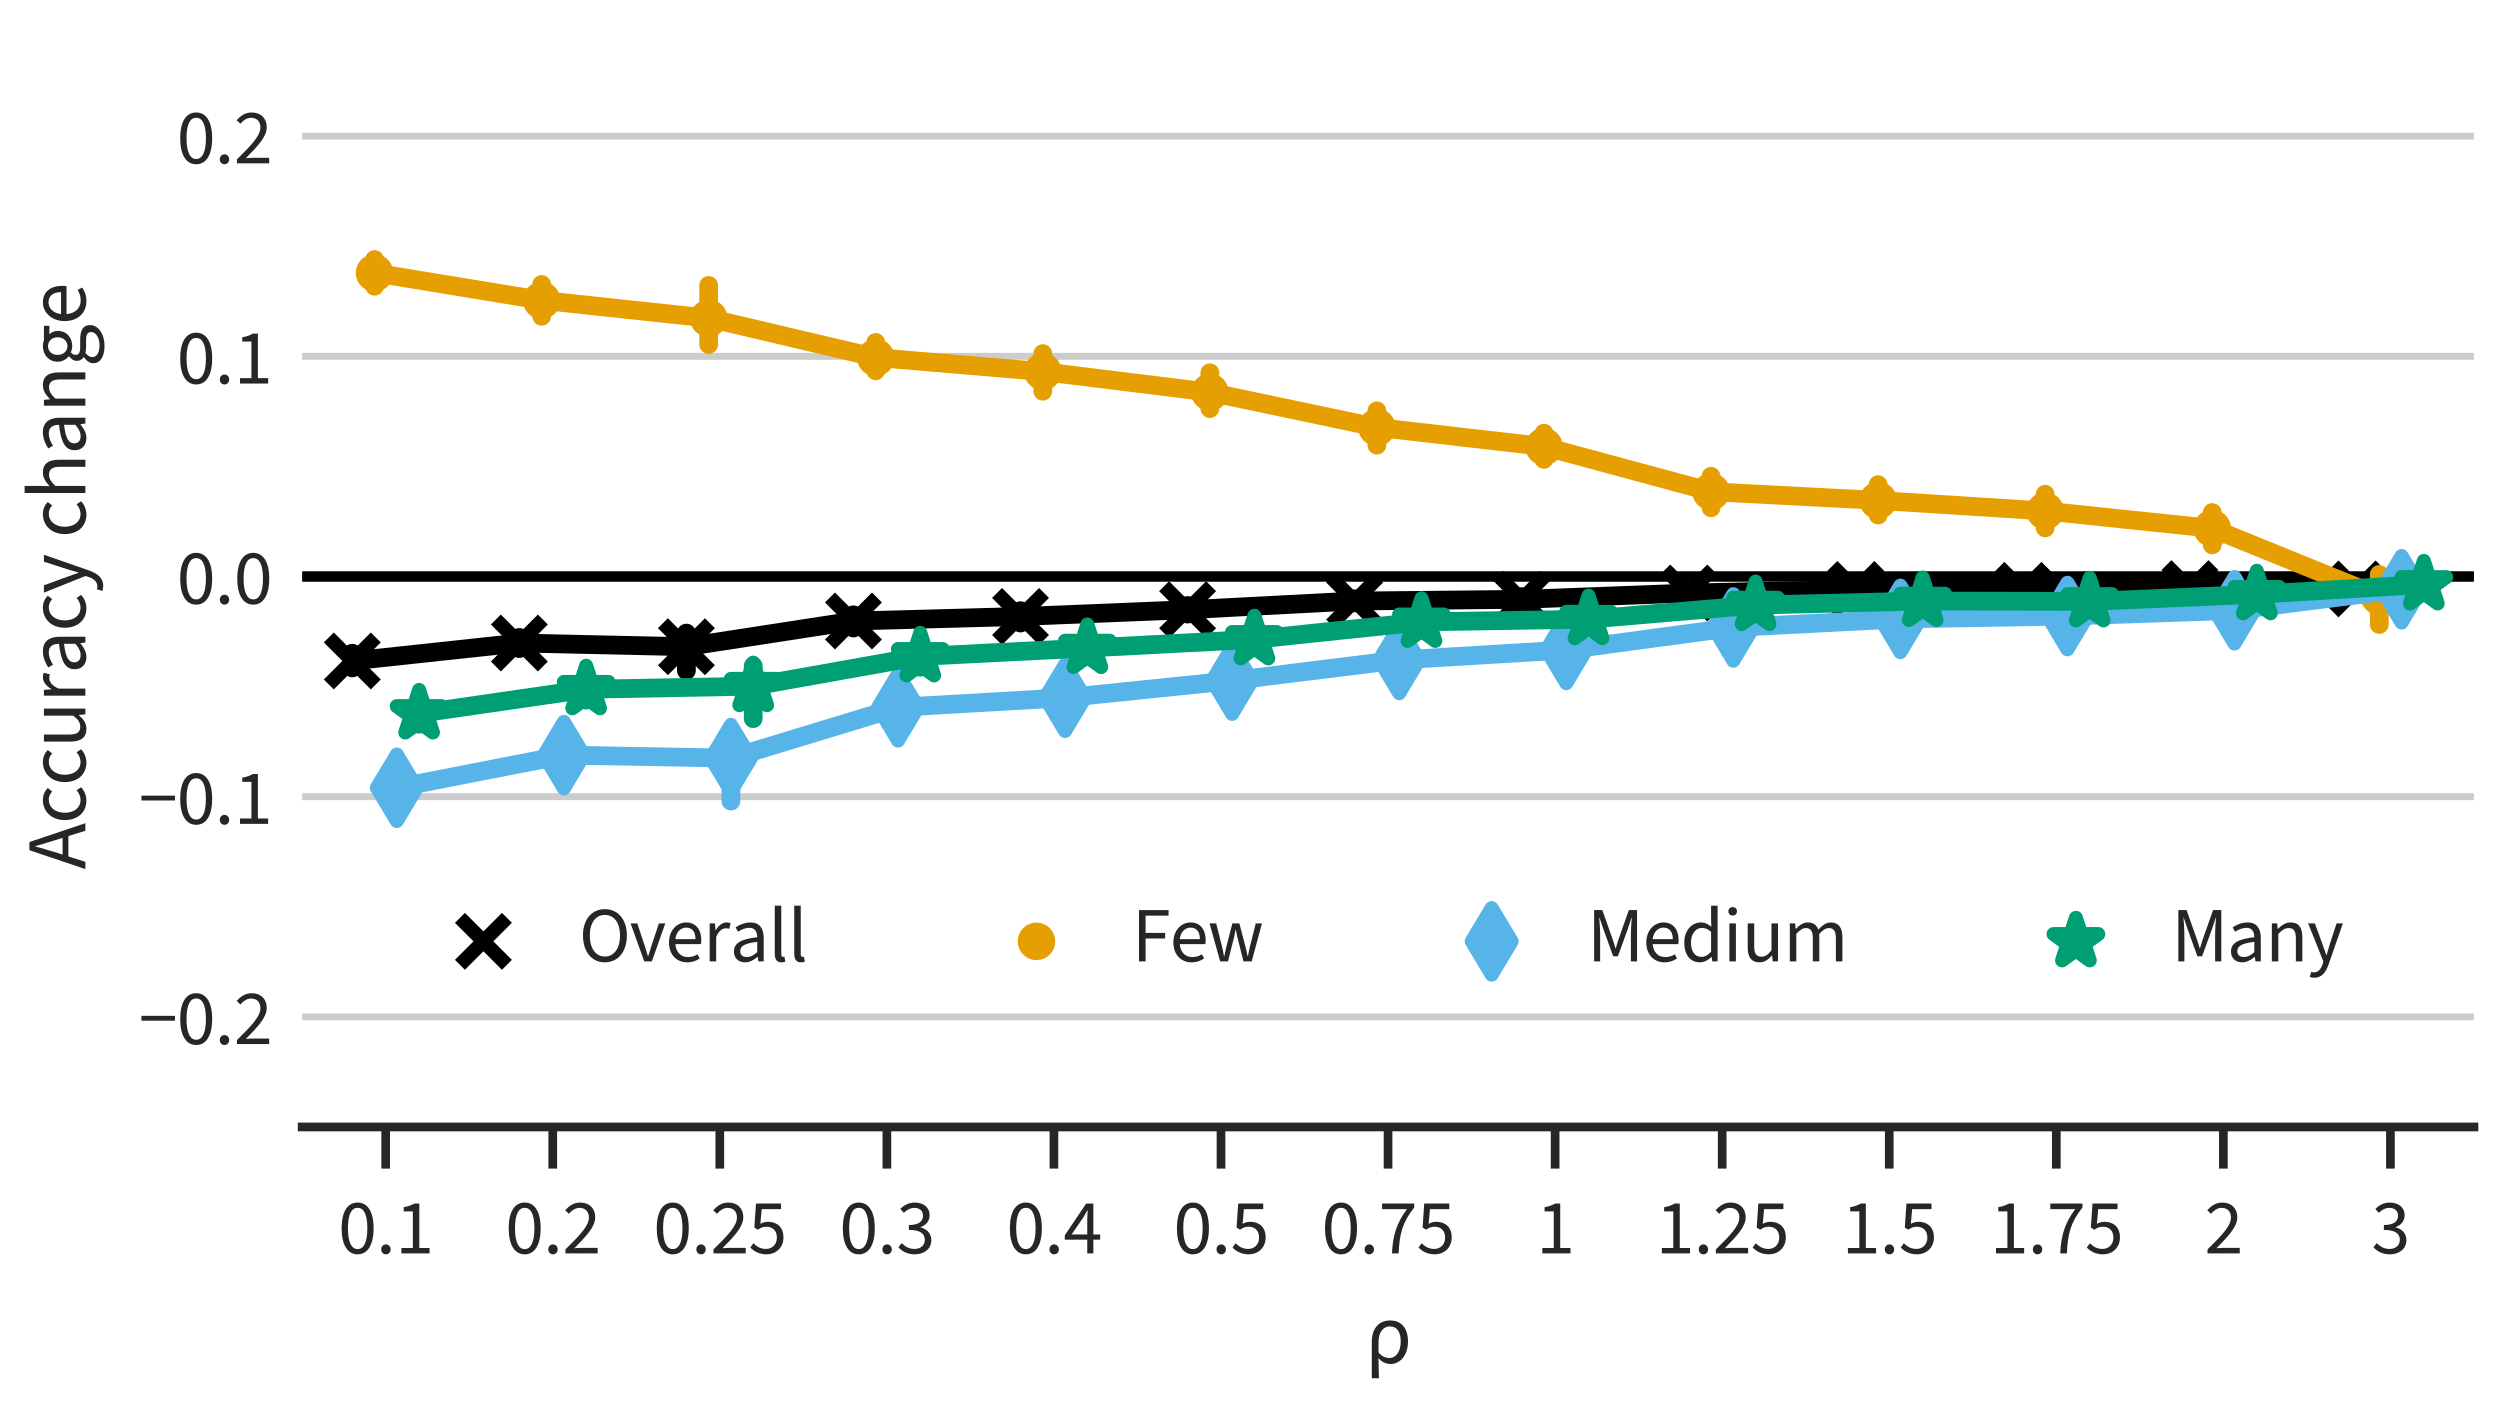 <?xml version="1.0" encoding="utf-8" standalone="no"?>
<!DOCTYPE svg PUBLIC "-//W3C//DTD SVG 1.1//EN"
  "http://www.w3.org/Graphics/SVG/1.1/DTD/svg11.dtd">
<svg xmlns:xlink="http://www.w3.org/1999/xlink" width="288pt" height="162pt" viewBox="0 0 288 162" xmlns="http://www.w3.org/2000/svg" version="1.1">
 <defs>
  <style type="text/css">*{stroke-linejoin: round; stroke-linecap: butt}</style>
 </defs>
 <g id="figure_1">
  <g id="patch_1">
   <path d="M 0 162
L 288 162
L 288 0
L 0 0
z
" style="fill: #ffffff"/>
  </g>
  <g id="axes_1">
   <g id="patch_2">
    <path d="M 34.808 129.826
L 285 129.826
L 285 3
L 34.808 3
z
" style="fill: #ffffff"/>
   </g>
   <g id="matplotlib.axis_1">
    <g id="xtick_1">
     <g id="line2d_1">
      <defs>
       <path id="mc254cd883a" d="M 0 0
L 0 4.8
" style="stroke: #262626"/>
      </defs>
      <g>
       <use xlink:href="#mc254cd883a" x="44.431" y="129.826" style="fill: #262626; stroke: #262626"/>
      </g>
     </g>
     <g id="text_1">
      <!-- 0.1 -->
      <g style="fill: #262626" transform="translate(38.957 144.392) scale(0.088 -0.088)">
       <defs>
        <path id="SourceSansPro-Regular-30" d="M 1594 -77
C 2406 -77 2899 685 2899 2054
C 2899 3424 2406 4160 1594 4160
C 774 4160 282 3424 282 2054
C 282 685 774 -77 1594 -77
z
M 1594 352
C 1120 352 800 858 800 2054
C 800 3251 1120 3731 1594 3731
C 2067 3731 2387 3251 2387 2054
C 2387 858 2067 352 1594 352
z
" transform="scale(0.016)"/>
        <path id="SourceSansPro-Regular-2e" d="M 800 -77
C 1011 -77 1184 90 1184 326
C 1184 570 1011 736 800 736
C 589 736 416 570 416 326
C 416 90 589 -77 800 -77
z
" transform="scale(0.016)"/>
        <path id="SourceSansPro-Regular-31" d="M 506 0
L 2810 0
L 2810 442
L 1971 442
L 1971 4083
L 1562 4083
C 1338 3949 1069 3846 691 3782
L 691 3437
L 1440 3437
L 1440 442
L 506 442
L 506 0
z
" transform="scale(0.016)"/>
       </defs>
       <use xlink:href="#SourceSansPro-Regular-30"/>
       <use xlink:href="#SourceSansPro-Regular-2e" x="49.7"/>
       <use xlink:href="#SourceSansPro-Regular-31" x="74.7"/>
      </g>
     </g>
    </g>
    <g id="xtick_2">
     <g id="line2d_2">
      <g>
       <use xlink:href="#mc254cd883a" x="63.677" y="129.826" style="fill: #262626; stroke: #262626"/>
      </g>
     </g>
     <g id="text_2">
      <!-- 0.2 -->
      <g style="fill: #262626" transform="translate(58.203 144.392) scale(0.088 -0.088)">
       <defs>
        <path id="SourceSansPro-Regular-32" d="M 256 0
L 2893 0
L 2893 454
L 1670 454
C 1459 454 1210 442 986 422
C 1978 1434 2694 2170 2694 2963
C 2694 3680 2221 4160 1466 4160
C 941 4160 576 3910 237 3526
L 538 3238
C 768 3507 1062 3725 1402 3725
C 1920 3725 2176 3398 2176 2931
C 2176 2272 1472 1517 256 326
L 256 0
z
" transform="scale(0.016)"/>
       </defs>
       <use xlink:href="#SourceSansPro-Regular-30"/>
       <use xlink:href="#SourceSansPro-Regular-2e" x="49.7"/>
       <use xlink:href="#SourceSansPro-Regular-32" x="74.7"/>
      </g>
     </g>
    </g>
    <g id="xtick_3">
     <g id="line2d_3">
      <g>
       <use xlink:href="#mc254cd883a" x="82.922" y="129.826" style="fill: #262626; stroke: #262626"/>
      </g>
     </g>
     <g id="text_3">
      <!-- 0.25 -->
      <g style="fill: #262626" transform="translate(75.261 144.392) scale(0.088 -0.088)">
       <defs>
        <path id="SourceSansPro-Regular-35" d="M 1498 -77
C 2208 -77 2874 422 2874 1306
C 2874 2189 2304 2586 1613 2586
C 1363 2586 1178 2522 986 2419
L 1094 3622
L 2675 3622
L 2675 4083
L 627 4083
L 493 2118
L 774 1939
C 1018 2099 1190 2182 1472 2182
C 1997 2182 2336 1856 2336 1293
C 2336 723 1946 365 1446 365
C 966 365 659 589 416 832
L 160 480
C 442 198 845 -77 1498 -77
z
" transform="scale(0.016)"/>
       </defs>
       <use xlink:href="#SourceSansPro-Regular-30"/>
       <use xlink:href="#SourceSansPro-Regular-2e" x="49.7"/>
       <use xlink:href="#SourceSansPro-Regular-32" x="74.7"/>
       <use xlink:href="#SourceSansPro-Regular-35" x="124.4"/>
      </g>
     </g>
    </g>
    <g id="xtick_4">
     <g id="line2d_4">
      <g>
       <use xlink:href="#mc254cd883a" x="102.168" y="129.826" style="fill: #262626; stroke: #262626"/>
      </g>
     </g>
     <g id="text_4">
      <!-- 0.3 -->
      <g style="fill: #262626" transform="translate(96.694 144.392) scale(0.088 -0.088)">
       <defs>
        <path id="SourceSansPro-Regular-33" d="M 1510 -77
C 2259 -77 2861 365 2861 1088
C 2861 1651 2470 2010 1978 2125
L 1978 2150
C 2419 2317 2714 2630 2714 3123
C 2714 3782 2202 4160 1491 4160
C 1011 4160 634 3942 320 3648
L 602 3315
C 845 3552 1133 3725 1472 3725
C 1907 3725 2176 3475 2176 3085
C 2176 2656 1882 2323 1018 2323
L 1018 1920
C 1990 1920 2323 1594 2323 1107
C 2323 653 1971 365 1478 365
C 998 365 678 589 435 845
L 166 499
C 442 198 858 -77 1510 -77
z
" transform="scale(0.016)"/>
       </defs>
       <use xlink:href="#SourceSansPro-Regular-30"/>
       <use xlink:href="#SourceSansPro-Regular-2e" x="49.7"/>
       <use xlink:href="#SourceSansPro-Regular-33" x="74.7"/>
      </g>
     </g>
    </g>
    <g id="xtick_5">
     <g id="line2d_5">
      <g>
       <use xlink:href="#mc254cd883a" x="121.413" y="129.826" style="fill: #262626; stroke: #262626"/>
      </g>
     </g>
     <g id="text_5">
      <!-- 0.4 -->
      <g style="fill: #262626" transform="translate(115.939 144.392) scale(0.088 -0.088)">
       <defs>
        <path id="SourceSansPro-Regular-34" d="M 666 1549
L 1619 2938
C 1734 3142 1850 3322 1952 3514
L 1978 3514
C 1965 3296 1946 2944 1946 2733
L 1946 1549
L 666 1549
z
M 1946 0
L 2445 0
L 2445 1126
L 3002 1126
L 3002 1549
L 2445 1549
L 2445 4083
L 1856 4083
L 109 1478
L 109 1126
L 1946 1126
L 1946 0
z
" transform="scale(0.016)"/>
       </defs>
       <use xlink:href="#SourceSansPro-Regular-30"/>
       <use xlink:href="#SourceSansPro-Regular-2e" x="49.7"/>
       <use xlink:href="#SourceSansPro-Regular-34" x="74.7"/>
      </g>
     </g>
    </g>
    <g id="xtick_6">
     <g id="line2d_6">
      <g>
       <use xlink:href="#mc254cd883a" x="140.659" y="129.826" style="fill: #262626; stroke: #262626"/>
      </g>
     </g>
     <g id="text_6">
      <!-- 0.5 -->
      <g style="fill: #262626" transform="translate(135.185 144.392) scale(0.088 -0.088)">
       <use xlink:href="#SourceSansPro-Regular-30"/>
       <use xlink:href="#SourceSansPro-Regular-2e" x="49.7"/>
       <use xlink:href="#SourceSansPro-Regular-35" x="74.7"/>
      </g>
     </g>
    </g>
    <g id="xtick_7">
     <g id="line2d_7">
      <g>
       <use xlink:href="#mc254cd883a" x="159.904" y="129.826" style="fill: #262626; stroke: #262626"/>
      </g>
     </g>
     <g id="text_7">
      <!-- 0.75 -->
      <g style="fill: #262626" transform="translate(152.243 144.392) scale(0.088 -0.088)">
       <defs>
        <path id="SourceSansPro-Regular-37" d="M 1094 0
L 1638 0
C 1709 1594 1933 2515 2912 3757
L 2912 4083
L 282 4083
L 282 3622
L 2317 3622
C 1491 2496 1165 1536 1094 0
z
" transform="scale(0.016)"/>
       </defs>
       <use xlink:href="#SourceSansPro-Regular-30"/>
       <use xlink:href="#SourceSansPro-Regular-2e" x="49.7"/>
       <use xlink:href="#SourceSansPro-Regular-37" x="74.7"/>
       <use xlink:href="#SourceSansPro-Regular-35" x="124.4"/>
      </g>
     </g>
    </g>
    <g id="xtick_8">
     <g id="line2d_8">
      <g>
       <use xlink:href="#mc254cd883a" x="179.15" y="129.826" style="fill: #262626; stroke: #262626"/>
      </g>
     </g>
     <g id="text_8">
      <!-- 1 -->
      <g style="fill: #262626" transform="translate(176.963 144.392) scale(0.088 -0.088)">
       <use xlink:href="#SourceSansPro-Regular-31"/>
      </g>
     </g>
    </g>
    <g id="xtick_9">
     <g id="line2d_9">
      <g>
       <use xlink:href="#mc254cd883a" x="198.395" y="129.826" style="fill: #262626; stroke: #262626"/>
      </g>
     </g>
     <g id="text_9">
      <!-- 1.25 -->
      <g style="fill: #262626" transform="translate(190.734 144.392) scale(0.088 -0.088)">
       <use xlink:href="#SourceSansPro-Regular-31"/>
       <use xlink:href="#SourceSansPro-Regular-2e" x="49.7"/>
       <use xlink:href="#SourceSansPro-Regular-32" x="74.7"/>
       <use xlink:href="#SourceSansPro-Regular-35" x="124.4"/>
      </g>
     </g>
    </g>
    <g id="xtick_10">
     <g id="line2d_10">
      <g>
       <use xlink:href="#mc254cd883a" x="217.641" y="129.826" style="fill: #262626; stroke: #262626"/>
      </g>
     </g>
     <g id="text_10">
      <!-- 1.5 -->
      <g style="fill: #262626" transform="translate(212.167 144.392) scale(0.088 -0.088)">
       <use xlink:href="#SourceSansPro-Regular-31"/>
       <use xlink:href="#SourceSansPro-Regular-2e" x="49.7"/>
       <use xlink:href="#SourceSansPro-Regular-35" x="74.7"/>
      </g>
     </g>
    </g>
    <g id="xtick_11">
     <g id="line2d_11">
      <g>
       <use xlink:href="#mc254cd883a" x="236.886" y="129.826" style="fill: #262626; stroke: #262626"/>
      </g>
     </g>
     <g id="text_11">
      <!-- 1.75 -->
      <g style="fill: #262626" transform="translate(229.225 144.392) scale(0.088 -0.088)">
       <use xlink:href="#SourceSansPro-Regular-31"/>
       <use xlink:href="#SourceSansPro-Regular-2e" x="49.7"/>
       <use xlink:href="#SourceSansPro-Regular-37" x="74.7"/>
       <use xlink:href="#SourceSansPro-Regular-35" x="124.4"/>
      </g>
     </g>
    </g>
    <g id="xtick_12">
     <g id="line2d_12">
      <g>
       <use xlink:href="#mc254cd883a" x="256.132" y="129.826" style="fill: #262626; stroke: #262626"/>
      </g>
     </g>
     <g id="text_12">
      <!-- 2 -->
      <g style="fill: #262626" transform="translate(253.945 144.392) scale(0.088 -0.088)">
       <use xlink:href="#SourceSansPro-Regular-32"/>
      </g>
     </g>
    </g>
    <g id="xtick_13">
     <g id="line2d_13">
      <g>
       <use xlink:href="#mc254cd883a" x="275.377" y="129.826" style="fill: #262626; stroke: #262626"/>
      </g>
     </g>
     <g id="text_13">
      <!-- 3 -->
      <g style="fill: #262626" transform="translate(273.19 144.392) scale(0.088 -0.088)">
       <use xlink:href="#SourceSansPro-Regular-33"/>
      </g>
     </g>
    </g>
    <g id="text_14">
     <!-- $\rho$ -->
     <g style="fill: #262626" transform="translate(157.264 157.032) scale(0.096 -0.096)">
      <defs>
       <path id="SourceSansPro-Regular-3c1" d="M 499 -1146
L 1037 -1146
C 1024 -595 1018 -192 998 365
C 1280 32 1600 -77 1933 -77
C 2586 -77 3213 544 3213 1600
C 3213 2586 2739 3187 1869 3187
C 1114 3187 499 2669 499 1587
L 499 -1146
z
M 1837 371
C 1574 371 1293 442 1005 787
L 1005 1581
C 1005 2355 1395 2739 1850 2739
C 2426 2739 2669 2285 2669 1600
C 2669 832 2298 371 1837 371
z
" transform="scale(0.016)"/>
      </defs>
      <use xlink:href="#SourceSansPro-Regular-3c1" transform="translate(0 0.203)"/>
     </g>
    </g>
   </g>
   <g id="matplotlib.axis_2">
    <g id="ytick_1">
     <g id="line2d_14">
      <path d="M 34.808 117.144
L 285 117.144
" clip-path="url(#p02fb00b669)" style="fill: none; stroke: #cccccc; stroke-width: 0.8; stroke-linecap: round"/>
     </g>
     <g id="line2d_15"/>
     <g id="text_15">
      <!-- −0.2 -->
      <g style="fill: #262626" transform="translate(15.987 120.277) scale(0.088 -0.088)">
       <defs>
        <path id="SourceSansPro-Regular-2212" d="M 218 1914
L 2963 1914
L 2963 2310
L 218 2310
L 218 1914
z
" transform="scale(0.016)"/>
       </defs>
       <use xlink:href="#SourceSansPro-Regular-2212"/>
       <use xlink:href="#SourceSansPro-Regular-30" x="49.7"/>
       <use xlink:href="#SourceSansPro-Regular-2e" x="99.4"/>
       <use xlink:href="#SourceSansPro-Regular-32" x="124.4"/>
      </g>
     </g>
    </g>
    <g id="ytick_2">
     <g id="line2d_16">
      <path d="M 34.808 91.779
L 285 91.779
" clip-path="url(#p02fb00b669)" style="fill: none; stroke: #cccccc; stroke-width: 0.8; stroke-linecap: round"/>
     </g>
     <g id="line2d_17"/>
     <g id="text_16">
      <!-- −0.1 -->
      <g style="fill: #262626" transform="translate(15.987 94.911) scale(0.088 -0.088)">
       <use xlink:href="#SourceSansPro-Regular-2212"/>
       <use xlink:href="#SourceSansPro-Regular-30" x="49.7"/>
       <use xlink:href="#SourceSansPro-Regular-2e" x="99.4"/>
       <use xlink:href="#SourceSansPro-Regular-31" x="124.4"/>
      </g>
     </g>
    </g>
    <g id="ytick_3">
     <g id="line2d_18">
      <path d="M 34.808 66.413
L 285 66.413
" clip-path="url(#p02fb00b669)" style="fill: none; stroke: #cccccc; stroke-width: 0.8; stroke-linecap: round"/>
     </g>
     <g id="line2d_19"/>
     <g id="text_17">
      <!-- 0.0 -->
      <g style="fill: #262626" transform="translate(20.361 69.546) scale(0.088 -0.088)">
       <use xlink:href="#SourceSansPro-Regular-30"/>
       <use xlink:href="#SourceSansPro-Regular-2e" x="49.7"/>
       <use xlink:href="#SourceSansPro-Regular-30" x="74.7"/>
      </g>
     </g>
    </g>
    <g id="ytick_4">
     <g id="line2d_20">
      <path d="M 34.808 41.048
L 285 41.048
" clip-path="url(#p02fb00b669)" style="fill: none; stroke: #cccccc; stroke-width: 0.8; stroke-linecap: round"/>
     </g>
     <g id="line2d_21"/>
     <g id="text_18">
      <!-- 0.1 -->
      <g style="fill: #262626" transform="translate(20.361 44.181) scale(0.088 -0.088)">
       <use xlink:href="#SourceSansPro-Regular-30"/>
       <use xlink:href="#SourceSansPro-Regular-2e" x="49.7"/>
       <use xlink:href="#SourceSansPro-Regular-31" x="74.7"/>
      </g>
     </g>
    </g>
    <g id="ytick_5">
     <g id="line2d_22">
      <path d="M 34.808 15.683
L 285 15.683
" clip-path="url(#p02fb00b669)" style="fill: none; stroke: #cccccc; stroke-width: 0.8; stroke-linecap: round"/>
     </g>
     <g id="line2d_23"/>
     <g id="text_19">
      <!-- 0.2 -->
      <g style="fill: #262626" transform="translate(20.361 18.816) scale(0.088 -0.088)">
       <use xlink:href="#SourceSansPro-Regular-30"/>
       <use xlink:href="#SourceSansPro-Regular-2e" x="49.7"/>
       <use xlink:href="#SourceSansPro-Regular-32" x="74.7"/>
      </g>
     </g>
    </g>
    <g id="text_20">
     <!-- Accuracy change -->
     <g style="fill: #262626" transform="translate(9.836 100.148) rotate(-90) scale(0.096 -0.096)">
      <defs>
       <path id="SourceSansPro-Regular-41" d="M 1306 2342
C 1453 2810 1587 3270 1715 3757
L 1741 3757
C 1875 3270 2010 2810 2163 2342
L 2362 1709
L 1107 1709
L 1306 2342
z
M 19 0
L 563 0
L 966 1274
L 2496 1274
L 2893 0
L 3462 0
L 2048 4198
L 1434 4198
L 19 0
z
" transform="scale(0.016)"/>
       <path id="SourceSansPro-Regular-63" d="M 1754 -77
C 2125 -77 2477 64 2758 320
L 2528 659
C 2342 493 2086 365 1798 365
C 1229 365 845 838 845 1549
C 845 2266 1254 2746 1818 2746
C 2067 2746 2266 2650 2438 2490
L 2701 2822
C 2483 3027 2202 3187 1792 3187
C 992 3187 294 2592 294 1549
C 294 518 928 -77 1754 -77
z
" transform="scale(0.016)"/>
       <path id="SourceSansPro-Regular-75" d="M 1434 -77
C 1862 -77 2170 147 2458 486
L 2477 486
L 2522 0
L 2957 0
L 2957 3110
L 2426 3110
L 2426 909
C 2138 544 1914 384 1600 384
C 1190 384 1011 634 1011 1210
L 1011 3110
L 480 3110
L 480 1139
C 480 346 774 -77 1434 -77
z
" transform="scale(0.016)"/>
       <path id="SourceSansPro-Regular-72" d="M 525 0
L 1056 0
L 1056 1997
C 1267 2522 1581 2707 1843 2707
C 1965 2707 2035 2694 2125 2669
L 2240 3123
C 2144 3168 2048 3187 1907 3187
C 1562 3187 1242 2938 1024 2547
L 1005 2547
L 960 3110
L 525 3110
L 525 0
z
" transform="scale(0.016)"/>
       <path id="SourceSansPro-Regular-61" d="M 1242 -77
C 1632 -77 1971 122 2266 371
L 2285 371
L 2336 0
L 2771 0
L 2771 1914
C 2771 2682 2445 3187 1690 3187
C 1190 3187 755 2976 467 2784
L 672 2426
C 915 2586 1242 2746 1600 2746
C 2106 2746 2234 2368 2240 1978
C 909 1830 333 1498 333 806
C 333 243 723 -77 1242 -77
z
M 1389 358
C 1088 358 851 493 851 838
C 851 1242 1190 1478 2240 1600
L 2240 755
C 1939 493 1690 358 1389 358
z
" transform="scale(0.016)"/>
       <path id="SourceSansPro-Regular-79" d="M 582 -1338
C 1203 -1338 1530 -870 1747 -256
L 2918 3110
L 2400 3110
L 1843 1395
C 1760 1120 1670 800 1587 518
L 1562 518
C 1459 806 1357 1126 1254 1395
L 627 3110
L 77 3110
L 1325 -6
L 1254 -237
C 1126 -621 902 -896 557 -896
C 480 -896 403 -883 326 -858
L 211 -1274
C 314 -1312 435 -1338 582 -1338
z
" transform="scale(0.016)"/>
       <path id="SourceSansPro-Regular-20" transform="scale(0.016)"/>
       <path id="SourceSansPro-Regular-68" d="M 525 0
L 1056 0
L 1056 2253
C 1363 2566 1587 2726 1901 2726
C 2310 2726 2490 2483 2490 1901
L 2490 0
L 3021 0
L 3021 1971
C 3021 2765 2726 3187 2067 3187
C 1638 3187 1325 2957 1037 2675
L 1056 3315
L 1056 4557
L 525 4557
L 525 0
z
" transform="scale(0.016)"/>
       <path id="SourceSansPro-Regular-6e" d="M 525 0
L 1056 0
L 1056 2253
C 1363 2566 1587 2726 1901 2726
C 2310 2726 2490 2483 2490 1901
L 2490 0
L 3021 0
L 3021 1971
C 3021 2765 2726 3187 2067 3187
C 1638 3187 1318 2957 1024 2662
L 1005 2662
L 960 3110
L 525 3110
L 525 0
z
" transform="scale(0.016)"/>
       <path id="SourceSansPro-Regular-67" d="M 1574 -1434
C 2541 -1434 3149 -934 3149 -352
C 3149 160 2784 390 2061 390
L 1459 390
C 1043 390 915 531 915 723
C 915 896 998 998 1114 1094
C 1254 1024 1421 986 1574 986
C 2208 986 2714 1402 2714 2067
C 2714 2330 2611 2560 2464 2701
L 3098 2701
L 3098 3110
L 2016 3110
C 1901 3155 1747 3187 1574 3187
C 941 3187 403 2758 403 2080
C 403 1709 602 1408 806 1242
L 806 1216
C 646 1107 467 902 467 640
C 467 397 589 230 742 134
L 742 109
C 461 -83 288 -333 288 -595
C 288 -1133 813 -1434 1574 -1434
z
M 1574 1344
C 1216 1344 915 1626 915 2080
C 915 2534 1210 2803 1574 2803
C 1939 2803 2234 2528 2234 2080
C 2234 1626 1933 1344 1574 1344
z
M 1651 -1062
C 1088 -1062 749 -858 749 -525
C 749 -346 845 -160 1069 0
C 1203 -38 1350 -51 1472 -51
L 2003 -51
C 2413 -51 2630 -147 2630 -435
C 2630 -755 2240 -1062 1651 -1062
z
" transform="scale(0.016)"/>
       <path id="SourceSansPro-Regular-65" d="M 1779 -77
C 2208 -77 2541 51 2810 243
L 2624 582
C 2406 435 2144 352 1843 352
C 1254 352 864 774 819 1414
L 2912 1414
C 2931 1517 2938 1613 2938 1728
C 2938 2624 2483 3187 1690 3187
C 979 3187 294 2566 294 1555
C 294 525 947 -77 1779 -77
z
M 819 1824
C 883 2419 1267 2765 1702 2765
C 2176 2765 2464 2438 2464 1824
L 819 1824
z
" transform="scale(0.016)"/>
      </defs>
      <use xlink:href="#SourceSansPro-Regular-41"/>
      <use xlink:href="#SourceSansPro-Regular-63" x="54.4"/>
      <use xlink:href="#SourceSansPro-Regular-63" x="100"/>
      <use xlink:href="#SourceSansPro-Regular-75" x="145.6"/>
      <use xlink:href="#SourceSansPro-Regular-72" x="200"/>
      <use xlink:href="#SourceSansPro-Regular-61" x="234.8"/>
      <use xlink:href="#SourceSansPro-Regular-63" x="285.2"/>
      <use xlink:href="#SourceSansPro-Regular-79" x="330.8"/>
      <use xlink:href="#SourceSansPro-Regular-20" x="377.6"/>
      <use xlink:href="#SourceSansPro-Regular-63" x="397.6"/>
      <use xlink:href="#SourceSansPro-Regular-68" x="443.2"/>
      <use xlink:href="#SourceSansPro-Regular-61" x="497.6"/>
      <use xlink:href="#SourceSansPro-Regular-6e" x="548"/>
      <use xlink:href="#SourceSansPro-Regular-67" x="602.7"/>
      <use xlink:href="#SourceSansPro-Regular-65" x="653.2"/>
     </g>
    </g>
   </g>
   <g id="line2d_24">
    <path d="M 40.582 76.141
L 59.828 74.075
L 79.073 74.502
L 98.318 71.538
L 117.564 71.017
L 136.809 70.237
L 156.055 69.237
L 175.3 69.044
L 194.546 68.315
L 213.791 67.903
L 233.037 68.009
L 252.282 67.809
L 271.528 67.841
" clip-path="url(#p02fb00b669)" style="fill: none; stroke: #000000; stroke-width: 2.16; stroke-linecap: round"/>
   </g>
   <g id="line2d_25">
    <path d="M 40.582 76.944
L 40.582 75.253
" clip-path="url(#p02fb00b669)" style="fill: none; stroke: #000000; stroke-width: 2.16; stroke-linecap: round"/>
   </g>
   <g id="line2d_26">
    <path d="M 59.828 74.713
L 59.828 73.434
" clip-path="url(#p02fb00b669)" style="fill: none; stroke: #000000; stroke-width: 2.16; stroke-linecap: round"/>
   </g>
   <g id="line2d_27">
    <path d="M 79.073 77.25
L 79.073 72.932
" clip-path="url(#p02fb00b669)" style="fill: none; stroke: #000000; stroke-width: 2.16; stroke-linecap: round"/>
   </g>
   <g id="line2d_28">
    <path d="M 98.318 72.35
L 98.318 70.827
" clip-path="url(#p02fb00b669)" style="fill: none; stroke: #000000; stroke-width: 2.16; stroke-linecap: round"/>
   </g>
   <g id="line2d_29">
    <path d="M 117.564 71.771
L 117.564 70.351
" clip-path="url(#p02fb00b669)" style="fill: none; stroke: #000000; stroke-width: 2.16; stroke-linecap: round"/>
   </g>
   <g id="line2d_30">
    <path d="M 136.809 70.744
L 136.809 69.755
" clip-path="url(#p02fb00b669)" style="fill: none; stroke: #000000; stroke-width: 2.16; stroke-linecap: round"/>
   </g>
   <g id="line2d_31">
    <path d="M 156.055 69.447
L 156.055 68.988
" clip-path="url(#p02fb00b669)" style="fill: none; stroke: #000000; stroke-width: 2.16; stroke-linecap: round"/>
   </g>
   <g id="line2d_32">
    <path d="M 175.3 69.381
L 175.3 68.73
" clip-path="url(#p02fb00b669)" style="fill: none; stroke: #000000; stroke-width: 2.16; stroke-linecap: round"/>
   </g>
   <g id="line2d_33">
    <path d="M 194.546 68.63
L 194.546 68.037
" clip-path="url(#p02fb00b669)" style="fill: none; stroke: #000000; stroke-width: 2.16; stroke-linecap: round"/>
   </g>
   <g id="line2d_34">
    <path d="M 213.791 68.058
L 213.791 67.749
" clip-path="url(#p02fb00b669)" style="fill: none; stroke: #000000; stroke-width: 2.16; stroke-linecap: round"/>
   </g>
   <g id="line2d_35">
    <path d="M 233.037 68.127
L 233.037 67.848
" clip-path="url(#p02fb00b669)" style="fill: none; stroke: #000000; stroke-width: 2.16; stroke-linecap: round"/>
   </g>
   <g id="line2d_36">
    <path d="M 252.282 68.012
L 252.282 67.602
" clip-path="url(#p02fb00b669)" style="fill: none; stroke: #000000; stroke-width: 2.16; stroke-linecap: round"/>
   </g>
   <g id="line2d_37">
    <path d="M 271.528 67.991
L 271.528 67.684
" clip-path="url(#p02fb00b669)" style="fill: none; stroke: #000000; stroke-width: 2.16; stroke-linecap: round"/>
   </g>
   <g id="PathCollection_1">
    <defs>
     <path id="meedef2303a" d="M -2.707 2.707
L 2.707 -2.707
M -2.707 -2.707
L 2.707 2.707
" style="stroke: #000000; stroke-width: 1.62"/>
    </defs>
    <g clip-path="url(#p02fb00b669)">
     <use xlink:href="#meedef2303a" x="40.582" y="76.141" style="stroke: #000000; stroke-width: 1.62"/>
     <use xlink:href="#meedef2303a" x="59.828" y="74.075" style="stroke: #000000; stroke-width: 1.62"/>
     <use xlink:href="#meedef2303a" x="79.073" y="74.502" style="stroke: #000000; stroke-width: 1.62"/>
     <use xlink:href="#meedef2303a" x="98.318" y="71.538" style="stroke: #000000; stroke-width: 1.62"/>
     <use xlink:href="#meedef2303a" x="117.564" y="71.017" style="stroke: #000000; stroke-width: 1.62"/>
     <use xlink:href="#meedef2303a" x="136.809" y="70.237" style="stroke: #000000; stroke-width: 1.62"/>
     <use xlink:href="#meedef2303a" x="156.055" y="69.237" style="stroke: #000000; stroke-width: 1.62"/>
     <use xlink:href="#meedef2303a" x="175.3" y="69.044" style="stroke: #000000; stroke-width: 1.62"/>
     <use xlink:href="#meedef2303a" x="194.546" y="68.315" style="stroke: #000000; stroke-width: 1.62"/>
     <use xlink:href="#meedef2303a" x="213.791" y="67.903" style="stroke: #000000; stroke-width: 1.62"/>
     <use xlink:href="#meedef2303a" x="233.037" y="68.009" style="stroke: #000000; stroke-width: 1.62"/>
     <use xlink:href="#meedef2303a" x="252.282" y="67.809" style="stroke: #000000; stroke-width: 1.62"/>
     <use xlink:href="#meedef2303a" x="271.528" y="67.841" style="stroke: #000000; stroke-width: 1.62"/>
    </g>
   </g>
   <g id="line2d_38">
    <path d="M 34.808 66.413
L 285 66.413
" clip-path="url(#p02fb00b669)" style="fill: none; stroke: #000000; stroke-width: 1.2; stroke-linecap: round"/>
   </g>
   <g id="line2d_39">
    <path d="M 43.148 31.438
L 62.394 34.596
L 81.639 36.654
L 100.885 41.187
L 120.13 42.809
L 139.376 45.185
L 158.621 49.233
L 177.867 51.444
L 197.112 56.646
L 216.358 57.65
L 235.603 58.868
L 254.848 60.872
L 274.094 68.696
" clip-path="url(#p02fb00b669)" style="fill: none; stroke: #e69f00; stroke-width: 2.16; stroke-linecap: round"/>
   </g>
   <g id="line2d_40">
    <path d="M 43.148 32.974
L 43.148 29.898
" clip-path="url(#p02fb00b669)" style="fill: none; stroke: #e69f00; stroke-width: 2.16; stroke-linecap: round"/>
   </g>
   <g id="line2d_41">
    <path d="M 62.394 36.433
L 62.394 32.773
" clip-path="url(#p02fb00b669)" style="fill: none; stroke: #e69f00; stroke-width: 2.16; stroke-linecap: round"/>
   </g>
   <g id="line2d_42">
    <path d="M 81.639 39.676
L 81.639 32.884
" clip-path="url(#p02fb00b669)" style="fill: none; stroke: #e69f00; stroke-width: 2.16; stroke-linecap: round"/>
   </g>
   <g id="line2d_43">
    <path d="M 100.885 42.713
L 100.885 39.447
" clip-path="url(#p02fb00b669)" style="fill: none; stroke: #e69f00; stroke-width: 2.16; stroke-linecap: round"/>
   </g>
   <g id="line2d_44">
    <path d="M 120.13 45.064
L 120.13 40.737
" clip-path="url(#p02fb00b669)" style="fill: none; stroke: #e69f00; stroke-width: 2.16; stroke-linecap: round"/>
   </g>
   <g id="line2d_45">
    <path d="M 139.376 47.072
L 139.376 42.941
" clip-path="url(#p02fb00b669)" style="fill: none; stroke: #e69f00; stroke-width: 2.16; stroke-linecap: round"/>
   </g>
   <g id="line2d_46">
    <path d="M 158.621 51.281
L 158.621 47.336
" clip-path="url(#p02fb00b669)" style="fill: none; stroke: #e69f00; stroke-width: 2.16; stroke-linecap: round"/>
   </g>
   <g id="line2d_47">
    <path d="M 177.867 52.92
L 177.867 49.904
" clip-path="url(#p02fb00b669)" style="fill: none; stroke: #e69f00; stroke-width: 2.16; stroke-linecap: round"/>
   </g>
   <g id="line2d_48">
    <path d="M 197.112 58.497
L 197.112 54.866
" clip-path="url(#p02fb00b669)" style="fill: none; stroke: #e69f00; stroke-width: 2.16; stroke-linecap: round"/>
   </g>
   <g id="line2d_49">
    <path d="M 216.358 59.333
L 216.358 55.838
" clip-path="url(#p02fb00b669)" style="fill: none; stroke: #e69f00; stroke-width: 2.16; stroke-linecap: round"/>
   </g>
   <g id="line2d_50">
    <path d="M 235.603 60.808
L 235.603 56.935
" clip-path="url(#p02fb00b669)" style="fill: none; stroke: #e69f00; stroke-width: 2.16; stroke-linecap: round"/>
   </g>
   <g id="line2d_51">
    <path d="M 254.848 62.766
L 254.848 59.043
" clip-path="url(#p02fb00b669)" style="fill: none; stroke: #e69f00; stroke-width: 2.16; stroke-linecap: round"/>
   </g>
   <g id="line2d_52">
    <path d="M 274.094 71.941
L 274.094 66.177
" clip-path="url(#p02fb00b669)" style="fill: none; stroke: #e69f00; stroke-width: 2.16; stroke-linecap: round"/>
   </g>
   <g id="PathCollection_2">
    <defs>
     <path id="m88b67a5d97" d="M 0 1.354
C 0.359 1.354 0.703 1.211 0.957 0.957
C 1.211 0.703 1.354 0.359 1.354 0
C 1.354 -0.359 1.211 -0.703 0.957 -0.957
C 0.703 -1.211 0.359 -1.354 0 -1.354
C -0.359 -1.354 -0.703 -1.211 -0.957 -0.957
C -1.211 -0.703 -1.354 -0.359 -1.354 0
C -1.354 0.359 -1.211 0.703 -0.957 0.957
C -0.703 1.211 -0.359 1.354 0 1.354
z
" style="stroke: #e69f00; stroke-width: 1.62"/>
    </defs>
    <g clip-path="url(#p02fb00b669)">
     <use xlink:href="#m88b67a5d97" x="43.148" y="31.438" style="fill: #e69f00; stroke: #e69f00; stroke-width: 1.62"/>
     <use xlink:href="#m88b67a5d97" x="62.394" y="34.596" style="fill: #e69f00; stroke: #e69f00; stroke-width: 1.62"/>
     <use xlink:href="#m88b67a5d97" x="81.639" y="36.654" style="fill: #e69f00; stroke: #e69f00; stroke-width: 1.62"/>
     <use xlink:href="#m88b67a5d97" x="100.885" y="41.187" style="fill: #e69f00; stroke: #e69f00; stroke-width: 1.62"/>
     <use xlink:href="#m88b67a5d97" x="120.13" y="42.809" style="fill: #e69f00; stroke: #e69f00; stroke-width: 1.62"/>
     <use xlink:href="#m88b67a5d97" x="139.376" y="45.185" style="fill: #e69f00; stroke: #e69f00; stroke-width: 1.62"/>
     <use xlink:href="#m88b67a5d97" x="158.621" y="49.233" style="fill: #e69f00; stroke: #e69f00; stroke-width: 1.62"/>
     <use xlink:href="#m88b67a5d97" x="177.867" y="51.444" style="fill: #e69f00; stroke: #e69f00; stroke-width: 1.62"/>
     <use xlink:href="#m88b67a5d97" x="197.112" y="56.646" style="fill: #e69f00; stroke: #e69f00; stroke-width: 1.62"/>
     <use xlink:href="#m88b67a5d97" x="216.358" y="57.65" style="fill: #e69f00; stroke: #e69f00; stroke-width: 1.62"/>
     <use xlink:href="#m88b67a5d97" x="235.603" y="58.868" style="fill: #e69f00; stroke: #e69f00; stroke-width: 1.62"/>
     <use xlink:href="#m88b67a5d97" x="254.848" y="60.872" style="fill: #e69f00; stroke: #e69f00; stroke-width: 1.62"/>
     <use xlink:href="#m88b67a5d97" x="274.094" y="68.696" style="fill: #e69f00; stroke: #e69f00; stroke-width: 1.62"/>
    </g>
   </g>
   <g id="patch_3">
    <path d="M 34.808 129.826
L 285 129.826
" style="fill: none; stroke: #262626; stroke-linejoin: miter; stroke-linecap: square"/>
   </g>
   <g id="line2d_53">
    <path d="M 45.714 90.751
L 64.96 86.99
L 84.205 87.336
L 103.451 81.482
L 122.696 80.381
L 141.942 78.405
L 161.187 76.023
L 180.433 74.871
L 199.678 72.282
L 218.924 71.298
L 238.169 70.968
L 257.415 70.308
L 276.66 67.881
" clip-path="url(#p02fb00b669)" style="fill: none; stroke: #56b4e9; stroke-width: 2.16; stroke-linecap: round"/>
   </g>
   <g id="line2d_54">
    <path d="M 45.714 92.263
L 45.714 89.174
" clip-path="url(#p02fb00b669)" style="fill: none; stroke: #56b4e9; stroke-width: 2.16; stroke-linecap: round"/>
   </g>
   <g id="line2d_55">
    <path d="M 64.96 88.226
L 64.96 85.811
" clip-path="url(#p02fb00b669)" style="fill: none; stroke: #56b4e9; stroke-width: 2.16; stroke-linecap: round"/>
   </g>
   <g id="line2d_56">
    <path d="M 84.205 92.282
L 84.205 84.325
" clip-path="url(#p02fb00b669)" style="fill: none; stroke: #56b4e9; stroke-width: 2.16; stroke-linecap: round"/>
   </g>
   <g id="line2d_57">
    <path d="M 103.451 83.304
L 103.451 79.917
" clip-path="url(#p02fb00b669)" style="fill: none; stroke: #56b4e9; stroke-width: 2.16; stroke-linecap: round"/>
   </g>
   <g id="line2d_58">
    <path d="M 122.696 82.25
L 122.696 78.738
" clip-path="url(#p02fb00b669)" style="fill: none; stroke: #56b4e9; stroke-width: 2.16; stroke-linecap: round"/>
   </g>
   <g id="line2d_59">
    <path d="M 141.942 79.611
L 141.942 77.283
" clip-path="url(#p02fb00b669)" style="fill: none; stroke: #56b4e9; stroke-width: 2.16; stroke-linecap: round"/>
   </g>
   <g id="line2d_60">
    <path d="M 161.187 76.877
L 161.187 75.106
" clip-path="url(#p02fb00b669)" style="fill: none; stroke: #56b4e9; stroke-width: 2.16; stroke-linecap: round"/>
   </g>
   <g id="line2d_61">
    <path d="M 180.433 75.651
L 180.433 74.069
" clip-path="url(#p02fb00b669)" style="fill: none; stroke: #56b4e9; stroke-width: 2.16; stroke-linecap: round"/>
   </g>
   <g id="line2d_62">
    <path d="M 199.678 73.329
L 199.678 71.488
" clip-path="url(#p02fb00b669)" style="fill: none; stroke: #56b4e9; stroke-width: 2.16; stroke-linecap: round"/>
   </g>
   <g id="line2d_63">
    <path d="M 218.924 71.818
L 218.924 70.777
" clip-path="url(#p02fb00b669)" style="fill: none; stroke: #56b4e9; stroke-width: 2.16; stroke-linecap: round"/>
   </g>
   <g id="line2d_64">
    <path d="M 238.169 71.586
L 238.169 70.327
" clip-path="url(#p02fb00b669)" style="fill: none; stroke: #56b4e9; stroke-width: 2.16; stroke-linecap: round"/>
   </g>
   <g id="line2d_65">
    <path d="M 257.415 70.859
L 257.415 69.681
" clip-path="url(#p02fb00b669)" style="fill: none; stroke: #56b4e9; stroke-width: 2.16; stroke-linecap: round"/>
   </g>
   <g id="line2d_66">
    <path d="M 276.66 68.519
L 276.66 67.064
" clip-path="url(#p02fb00b669)" style="fill: none; stroke: #56b4e9; stroke-width: 2.16; stroke-linecap: round"/>
   </g>
   <g id="PathCollection_3">
    <defs>
     <path id="m94290250c9" d="M -0 3.829
L 2.297 0
L 0 -3.829
L -2.297 -0
z
" style="stroke: #56b4e9; stroke-width: 1.62"/>
    </defs>
    <g clip-path="url(#p02fb00b669)">
     <use xlink:href="#m94290250c9" x="45.714" y="90.751" style="fill: #56b4e9; stroke: #56b4e9; stroke-width: 1.62"/>
     <use xlink:href="#m94290250c9" x="64.96" y="86.99" style="fill: #56b4e9; stroke: #56b4e9; stroke-width: 1.62"/>
     <use xlink:href="#m94290250c9" x="84.205" y="87.336" style="fill: #56b4e9; stroke: #56b4e9; stroke-width: 1.62"/>
     <use xlink:href="#m94290250c9" x="103.451" y="81.482" style="fill: #56b4e9; stroke: #56b4e9; stroke-width: 1.62"/>
     <use xlink:href="#m94290250c9" x="122.696" y="80.381" style="fill: #56b4e9; stroke: #56b4e9; stroke-width: 1.62"/>
     <use xlink:href="#m94290250c9" x="141.942" y="78.405" style="fill: #56b4e9; stroke: #56b4e9; stroke-width: 1.62"/>
     <use xlink:href="#m94290250c9" x="161.187" y="76.023" style="fill: #56b4e9; stroke: #56b4e9; stroke-width: 1.62"/>
     <use xlink:href="#m94290250c9" x="180.433" y="74.871" style="fill: #56b4e9; stroke: #56b4e9; stroke-width: 1.62"/>
     <use xlink:href="#m94290250c9" x="199.678" y="72.282" style="fill: #56b4e9; stroke: #56b4e9; stroke-width: 1.62"/>
     <use xlink:href="#m94290250c9" x="218.924" y="71.298" style="fill: #56b4e9; stroke: #56b4e9; stroke-width: 1.62"/>
     <use xlink:href="#m94290250c9" x="238.169" y="70.968" style="fill: #56b4e9; stroke: #56b4e9; stroke-width: 1.62"/>
     <use xlink:href="#m94290250c9" x="257.415" y="70.308" style="fill: #56b4e9; stroke: #56b4e9; stroke-width: 1.62"/>
     <use xlink:href="#m94290250c9" x="276.66" y="67.881" style="fill: #56b4e9; stroke: #56b4e9; stroke-width: 1.62"/>
    </g>
   </g>
   <g id="line2d_67">
    <path d="M 48.28 82.19
L 67.526 79.402
L 86.771 79.046
L 106.017 75.615
L 125.262 74.652
L 144.508 73.651
L 163.753 71.635
L 182.999 71.331
L 202.244 69.703
L 221.49 69.236
L 240.735 69.281
L 259.981 68.46
L 279.226 67.327
" clip-path="url(#p02fb00b669)" style="fill: none; stroke: #009e73; stroke-width: 2.16; stroke-linecap: round"/>
   </g>
   <g id="line2d_68">
    <path d="M 48.28 83.428
L 48.28 80.652
" clip-path="url(#p02fb00b669)" style="fill: none; stroke: #009e73; stroke-width: 2.16; stroke-linecap: round"/>
   </g>
   <g id="line2d_69">
    <path d="M 67.526 80.648
L 67.526 78.205
" clip-path="url(#p02fb00b669)" style="fill: none; stroke: #009e73; stroke-width: 2.16; stroke-linecap: round"/>
   </g>
   <g id="line2d_70">
    <path d="M 86.771 82.784
L 86.771 76.726
" clip-path="url(#p02fb00b669)" style="fill: none; stroke: #009e73; stroke-width: 2.16; stroke-linecap: round"/>
   </g>
   <g id="line2d_71">
    <path d="M 106.017 76.867
L 106.017 74.673
" clip-path="url(#p02fb00b669)" style="fill: none; stroke: #009e73; stroke-width: 2.16; stroke-linecap: round"/>
   </g>
   <g id="line2d_72">
    <path d="M 125.262 75.566
L 125.262 73.612
" clip-path="url(#p02fb00b669)" style="fill: none; stroke: #009e73; stroke-width: 2.16; stroke-linecap: round"/>
   </g>
   <g id="line2d_73">
    <path d="M 144.508 74.325
L 144.508 72.927
" clip-path="url(#p02fb00b669)" style="fill: none; stroke: #009e73; stroke-width: 2.16; stroke-linecap: round"/>
   </g>
   <g id="line2d_74">
    <path d="M 163.753 72.054
L 163.753 71.248
" clip-path="url(#p02fb00b669)" style="fill: none; stroke: #009e73; stroke-width: 2.16; stroke-linecap: round"/>
   </g>
   <g id="line2d_75">
    <path d="M 182.999 71.885
L 182.999 70.747
" clip-path="url(#p02fb00b669)" style="fill: none; stroke: #009e73; stroke-width: 2.16; stroke-linecap: round"/>
   </g>
   <g id="line2d_76">
    <path d="M 202.244 70.363
L 202.244 69.149
" clip-path="url(#p02fb00b669)" style="fill: none; stroke: #009e73; stroke-width: 2.16; stroke-linecap: round"/>
   </g>
   <g id="line2d_77">
    <path d="M 221.49 69.862
L 221.49 68.729
" clip-path="url(#p02fb00b669)" style="fill: none; stroke: #009e73; stroke-width: 2.16; stroke-linecap: round"/>
   </g>
   <g id="line2d_78">
    <path d="M 240.735 69.682
L 240.735 68.88
" clip-path="url(#p02fb00b669)" style="fill: none; stroke: #009e73; stroke-width: 2.16; stroke-linecap: round"/>
   </g>
   <g id="line2d_79">
    <path d="M 259.981 68.725
L 259.981 68.21
" clip-path="url(#p02fb00b669)" style="fill: none; stroke: #009e73; stroke-width: 2.16; stroke-linecap: round"/>
   </g>
   <g id="line2d_80">
    <path d="M 279.226 67.75
L 279.226 66.843
" clip-path="url(#p02fb00b669)" style="fill: none; stroke: #009e73; stroke-width: 2.16; stroke-linecap: round"/>
   </g>
   <g id="PathCollection_4">
    <defs>
     <path id="m71503b2637" d="M 0 -2.707
L -0.608 -0.837
L -2.575 -0.837
L -0.983 0.32
L -1.591 2.19
L -0 1.034
L 1.591 2.19
L 0.983 0.32
L 2.575 -0.837
L 0.608 -0.837
z
" style="stroke: #009e73; stroke-width: 1.62"/>
    </defs>
    <g clip-path="url(#p02fb00b669)">
     <use xlink:href="#m71503b2637" x="48.28" y="82.19" style="fill: #009e73; stroke: #009e73; stroke-width: 1.62"/>
     <use xlink:href="#m71503b2637" x="67.526" y="79.402" style="fill: #009e73; stroke: #009e73; stroke-width: 1.62"/>
     <use xlink:href="#m71503b2637" x="86.771" y="79.046" style="fill: #009e73; stroke: #009e73; stroke-width: 1.62"/>
     <use xlink:href="#m71503b2637" x="106.017" y="75.615" style="fill: #009e73; stroke: #009e73; stroke-width: 1.62"/>
     <use xlink:href="#m71503b2637" x="125.262" y="74.652" style="fill: #009e73; stroke: #009e73; stroke-width: 1.62"/>
     <use xlink:href="#m71503b2637" x="144.508" y="73.651" style="fill: #009e73; stroke: #009e73; stroke-width: 1.62"/>
     <use xlink:href="#m71503b2637" x="163.753" y="71.635" style="fill: #009e73; stroke: #009e73; stroke-width: 1.62"/>
     <use xlink:href="#m71503b2637" x="182.999" y="71.331" style="fill: #009e73; stroke: #009e73; stroke-width: 1.62"/>
     <use xlink:href="#m71503b2637" x="202.244" y="69.703" style="fill: #009e73; stroke: #009e73; stroke-width: 1.62"/>
     <use xlink:href="#m71503b2637" x="221.49" y="69.236" style="fill: #009e73; stroke: #009e73; stroke-width: 1.62"/>
     <use xlink:href="#m71503b2637" x="240.735" y="69.281" style="fill: #009e73; stroke: #009e73; stroke-width: 1.62"/>
     <use xlink:href="#m71503b2637" x="259.981" y="68.46" style="fill: #009e73; stroke: #009e73; stroke-width: 1.62"/>
     <use xlink:href="#m71503b2637" x="279.226" y="67.327" style="fill: #009e73; stroke: #009e73; stroke-width: 1.62"/>
    </g>
   </g>
  </g>
  <g id="legend_1">
   <g id="PathCollection_5">
    <g>
     <use xlink:href="#meedef2303a" x="55.69" y="108.443" style="stroke: #000000; stroke-width: 1.62"/>
    </g>
   </g>
   <g id="text_21">
    <!-- Overall -->
    <g style="fill: #262626" transform="translate(66.69 110.753) scale(0.088 -0.088)">
     <defs>
      <path id="SourceSansPro-Regular-4f" d="M 2125 -77
C 3181 -77 3923 768 3923 2118
C 3923 3456 3181 4275 2125 4275
C 1069 4275 333 3462 333 2118
C 333 768 1069 -77 2125 -77
z
M 2125 397
C 1376 397 890 1069 890 2118
C 890 3162 1376 3802 2125 3802
C 2874 3802 3366 3162 3366 2118
C 3366 1069 2874 397 2125 397
z
" transform="scale(0.016)"/>
      <path id="SourceSansPro-Regular-76" d="M 1197 0
L 1818 0
L 2918 3110
L 2394 3110
L 1811 1350
C 1715 1043 1613 730 1523 429
L 1498 429
C 1402 730 1306 1043 1210 1350
L 627 3110
L 77 3110
L 1197 0
z
" transform="scale(0.016)"/>
      <path id="SourceSansPro-Regular-6c" d="M 1082 -77
C 1216 -77 1312 -58 1389 -19
L 1318 378
C 1267 365 1242 365 1210 365
C 1126 365 1056 422 1056 589
L 1056 4557
L 525 4557
L 525 627
C 525 179 685 -77 1082 -77
z
" transform="scale(0.016)"/>
     </defs>
     <use xlink:href="#SourceSansPro-Regular-4f"/>
     <use xlink:href="#SourceSansPro-Regular-76" x="66.4"/>
     <use xlink:href="#SourceSansPro-Regular-65" x="113.2"/>
     <use xlink:href="#SourceSansPro-Regular-72" x="162.8"/>
     <use xlink:href="#SourceSansPro-Regular-61" x="197.6"/>
     <use xlink:href="#SourceSansPro-Regular-6c" x="248"/>
     <use xlink:href="#SourceSansPro-Regular-6c" x="273.5"/>
    </g>
   </g>
   <g id="PathCollection_6">
    <g>
     <use xlink:href="#m88b67a5d97" x="119.402" y="108.443" style="fill: #e69f00; stroke: #e69f00; stroke-width: 1.62"/>
    </g>
   </g>
   <g id="text_22">
    <!-- Few -->
    <g style="fill: #262626" transform="translate(130.402 110.753) scale(0.088 -0.088)">
     <defs>
      <path id="SourceSansPro-Regular-46" d="M 576 0
L 1114 0
L 1114 1875
L 2714 1875
L 2714 2330
L 1114 2330
L 1114 3744
L 2995 3744
L 2995 4198
L 576 4198
L 576 0
z
" transform="scale(0.016)"/>
      <path id="SourceSansPro-Regular-77" d="M 1024 0
L 1664 0
L 2080 1670
C 2163 1952 2221 2227 2278 2592
L 2304 2592
C 2374 2227 2432 1958 2509 1670
L 2931 0
L 3603 0
L 4442 3110
L 3936 3110
L 3482 1306
C 3411 1024 3360 755 3296 422
L 3270 422
C 3206 755 3136 1024 3066 1306
L 2592 3110
L 2022 3110
L 1555 1306
C 1485 1024 1427 755 1363 422
L 1338 422
C 1286 755 1222 1024 1152 1306
L 698 3110
L 154 3110
L 1024 0
z
" transform="scale(0.016)"/>
     </defs>
     <use xlink:href="#SourceSansPro-Regular-46"/>
     <use xlink:href="#SourceSansPro-Regular-65" x="49.5"/>
     <use xlink:href="#SourceSansPro-Regular-77" x="99.1"/>
    </g>
   </g>
   <g id="PathCollection_7">
    <g>
     <use xlink:href="#m94290250c9" x="171.841" y="108.443" style="fill: #56b4e9; stroke: #56b4e9; stroke-width: 1.62"/>
    </g>
   </g>
   <g id="text_23">
    <!-- Medium -->
    <g style="fill: #262626" transform="translate(182.841 110.753) scale(0.088 -0.088)">
     <defs>
      <path id="SourceSansPro-Regular-4d" d="M 570 0
L 1062 0
L 1062 2317
C 1062 2688 1018 3206 986 3571
L 1011 3571
L 1344 2592
L 2125 422
L 2515 422
L 3302 2592
L 3629 3571
L 3654 3571
C 3622 3206 3578 2688 3578 2317
L 3578 0
L 4083 0
L 4083 4198
L 3411 4198
L 2618 1952
C 2515 1658 2438 1389 2342 1075
L 2317 1075
C 2227 1389 2138 1658 2035 1952
L 1242 4198
L 570 4198
L 570 0
z
" transform="scale(0.016)"/>
      <path id="SourceSansPro-Regular-64" d="M 1587 -77
C 1952 -77 2285 128 2528 365
L 2547 365
L 2592 0
L 3027 0
L 3027 4557
L 2496 4557
L 2496 3360
L 2522 2829
C 2246 3053 2010 3187 1651 3187
C 941 3187 301 2560 301 1549
C 301 512 806 -77 1587 -77
z
M 1702 371
C 1158 371 851 813 851 1555
C 851 2266 1248 2739 1741 2739
C 1997 2739 2234 2656 2496 2419
L 2496 794
C 2240 512 1990 371 1702 371
z
" transform="scale(0.016)"/>
      <path id="SourceSansPro-Regular-69" d="M 525 0
L 1056 0
L 1056 3110
L 525 3110
L 525 0
z
M 794 3750
C 998 3750 1146 3885 1146 4096
C 1146 4301 998 4442 794 4442
C 589 4442 442 4301 442 4096
C 442 3885 589 3750 794 3750
z
" transform="scale(0.016)"/>
      <path id="SourceSansPro-Regular-6d" d="M 525 0
L 1056 0
L 1056 2253
C 1344 2573 1600 2726 1830 2726
C 2227 2726 2406 2483 2406 1901
L 2406 0
L 2938 0
L 2938 2253
C 3226 2573 3475 2726 3718 2726
C 4109 2726 4294 2483 4294 1901
L 4294 0
L 4826 0
L 4826 1971
C 4826 2765 4518 3187 3878 3187
C 3501 3187 3174 2944 2854 2598
C 2726 2963 2470 3187 1990 3187
C 1619 3187 1299 2957 1024 2662
L 1005 2662
L 960 3110
L 525 3110
L 525 0
z
" transform="scale(0.016)"/>
     </defs>
     <use xlink:href="#SourceSansPro-Regular-4d"/>
     <use xlink:href="#SourceSansPro-Regular-65" x="72.7"/>
     <use xlink:href="#SourceSansPro-Regular-64" x="122.3"/>
     <use xlink:href="#SourceSansPro-Regular-69" x="177.8"/>
     <use xlink:href="#SourceSansPro-Regular-75" x="202.5"/>
     <use xlink:href="#SourceSansPro-Regular-6d" x="256.9"/>
    </g>
   </g>
   <g id="PathCollection_8">
    <g>
     <use xlink:href="#m71503b2637" x="239.144" y="108.443" style="fill: #009e73; stroke: #009e73; stroke-width: 1.62"/>
    </g>
   </g>
   <g id="text_24">
    <!-- Many -->
    <g style="fill: #262626" transform="translate(250.144 110.753) scale(0.088 -0.088)">
     <use xlink:href="#SourceSansPro-Regular-4d"/>
     <use xlink:href="#SourceSansPro-Regular-61" x="72.7"/>
     <use xlink:href="#SourceSansPro-Regular-6e" x="123.1"/>
     <use xlink:href="#SourceSansPro-Regular-79" x="177.8"/>
    </g>
   </g>
  </g>
 </g>
 <defs>
  <clipPath id="p02fb00b669">
   <rect x="34.808" y="3" width="250.191" height="126.826"/>
  </clipPath>
 </defs>
</svg>
